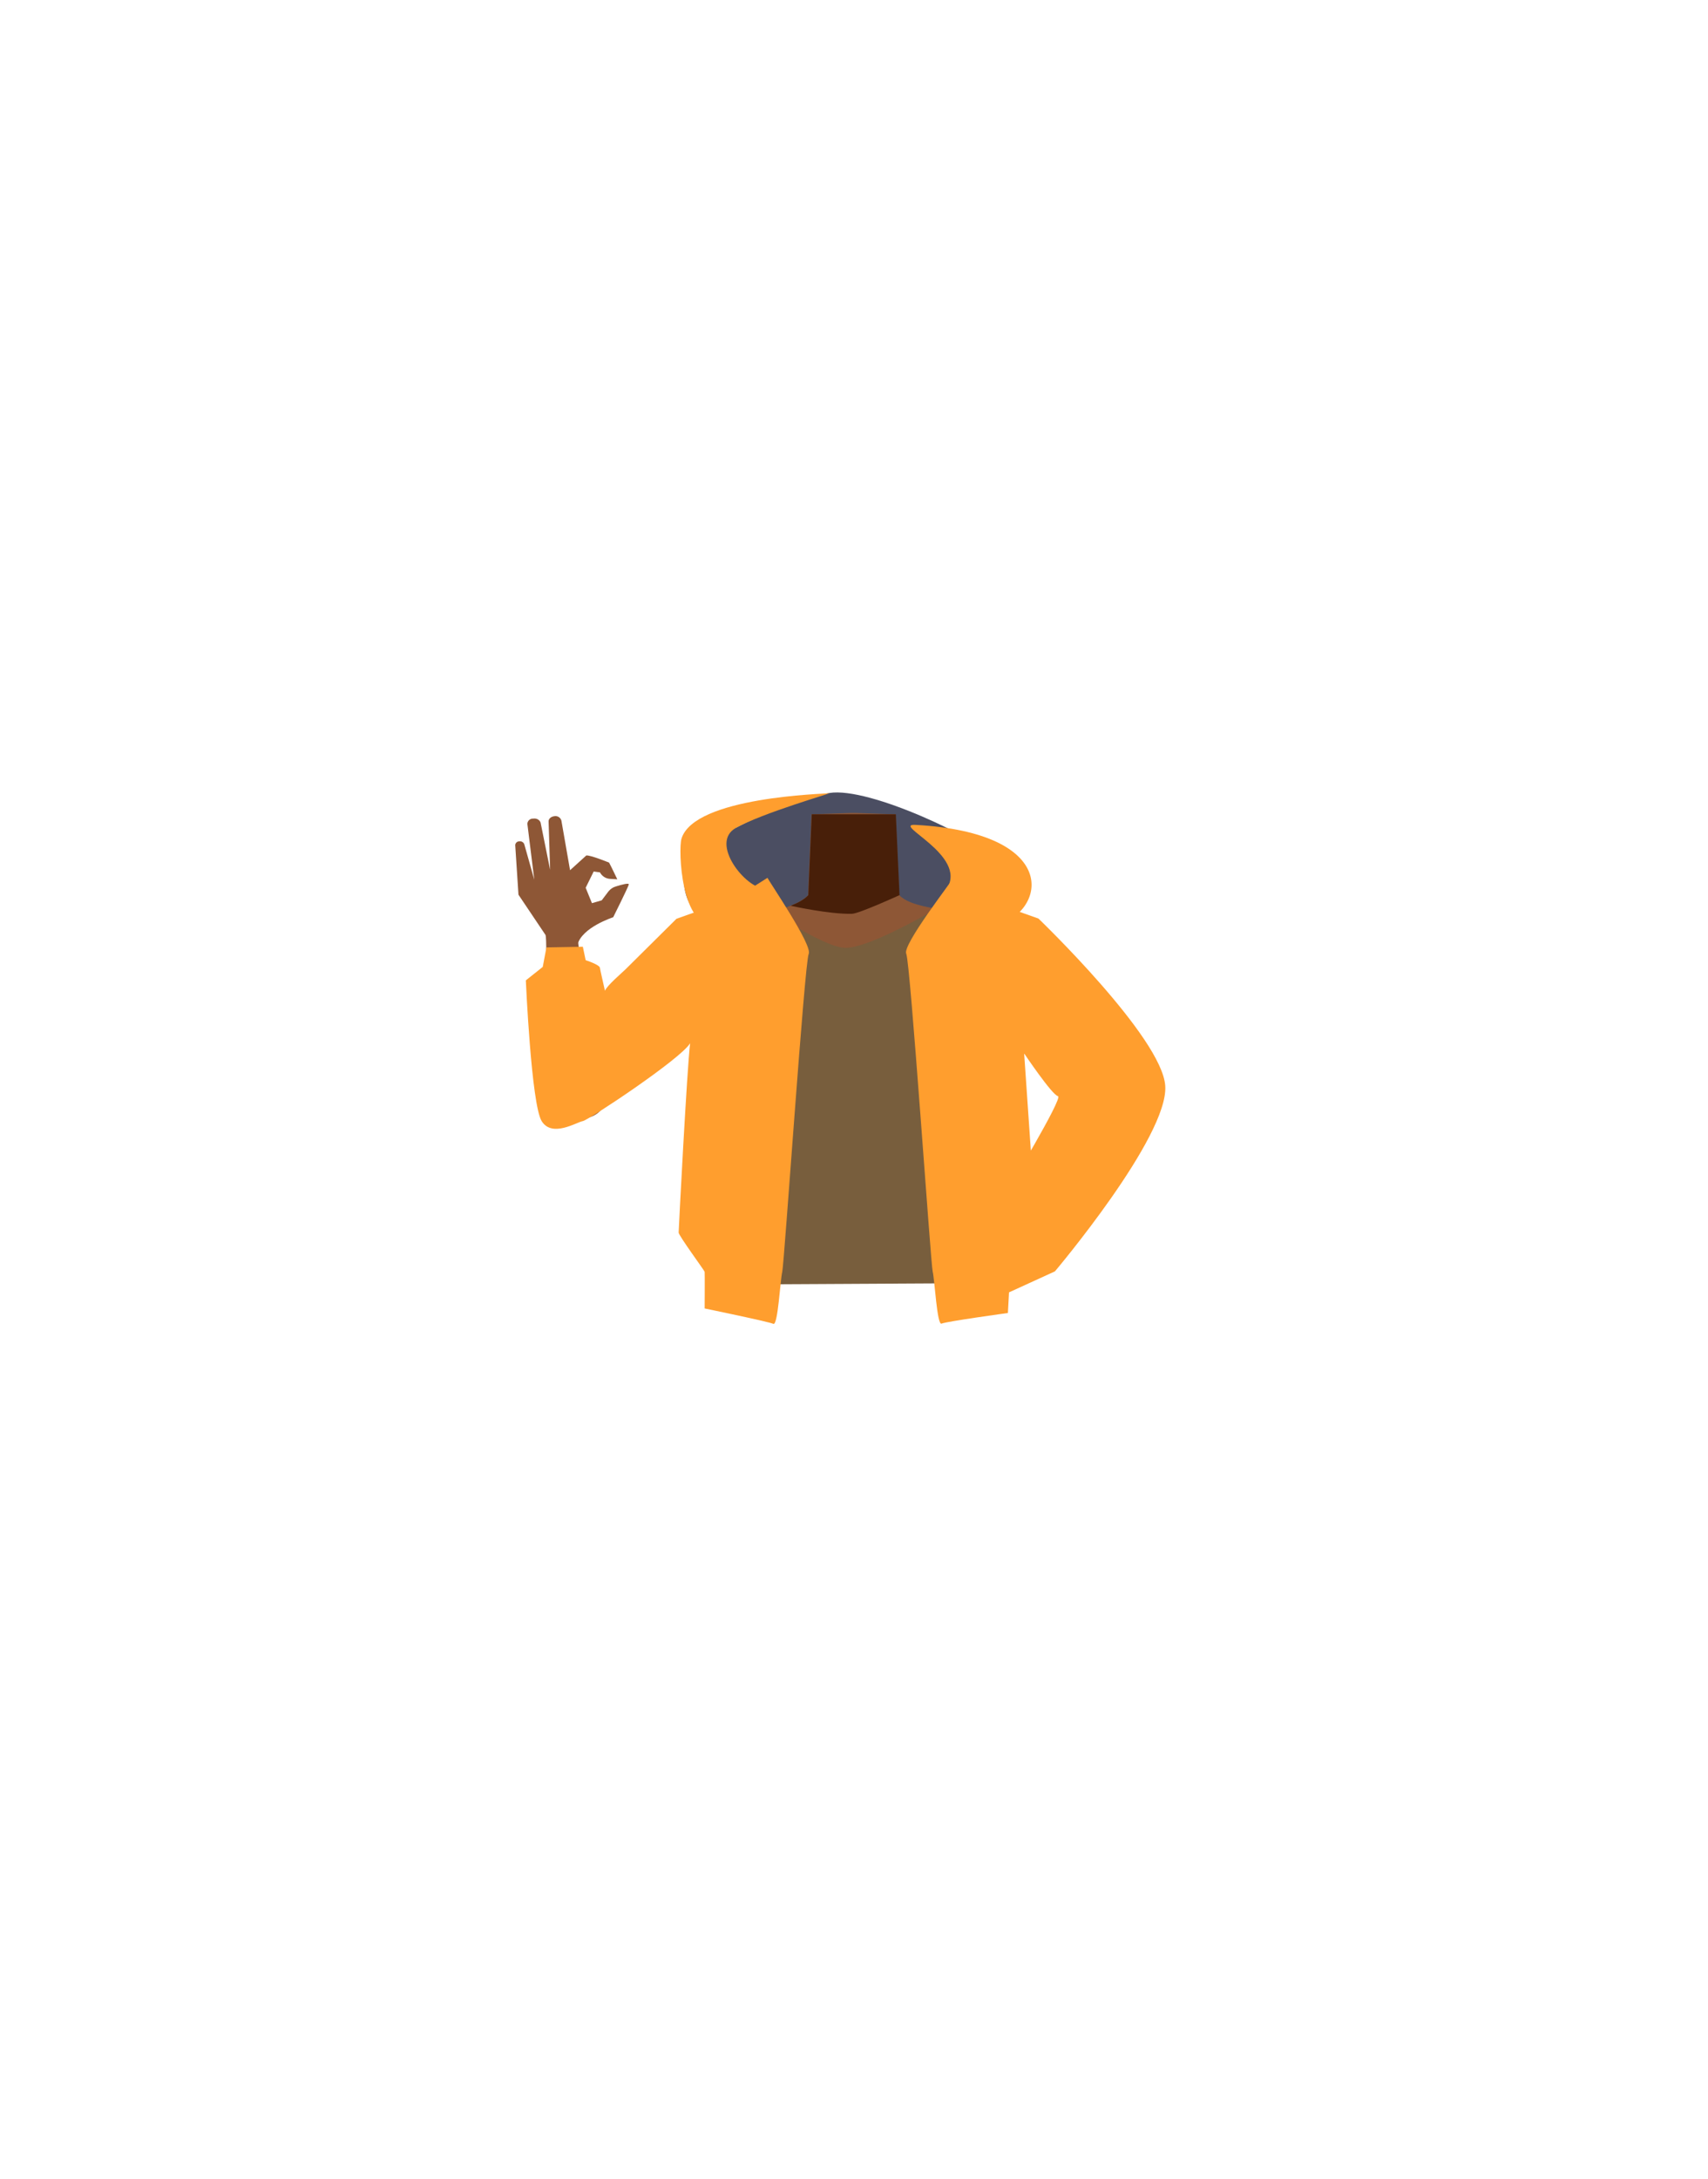 <?xml version="1.0" encoding="utf-8"?>
<!-- Generator: Adobe Illustrator 26.0.1, SVG Export Plug-In . SVG Version: 6.00 Build 0)  -->
<svg version="1.1" id="Calque_1" xmlns="http://www.w3.org/2000/svg" xmlns:xlink="http://www.w3.org/1999/xlink" x="0px" y="0px"
	 viewBox="0 0 788 1005" style="enable-background:new 0 0 788 1005;" xml:space="preserve">
<style type="text/css">
	.st0{fill:#D68F72;}
	.st1{fill:#AD6542;}
	.st2{fill:#4B4E62;}
	.st3{fill:#FF9E2E;}
	.st4{fill:#8E5736;}
	.st5{fill:#481F09;}
	.st6{fill:#785E3D;}
</style>
<g id="Calque_1_00000165918863909943410580000000292529789984097681_">
	<g id="Calque_12">
		<path class="st0" d="M465.8,459.5c0,0-0.1,3.9-9.3,10c-10.9,7.3-6.9,21.4-8.4,28.7c-1,4.9-9.9,17.3-13.7,16.6
			c-10.8-2-16.9-16.2-26.7-20.4c-5.7-2.4-8.2-4.7-13.7-2c-5.5-2.8-8-0.5-13.7,2c-9.8,4.2-15.8,18.5-26.7,20.4
			c-3.9,0.7-12.7-11.7-13.7-16.6c-1.5-7.3,2.5-21.4-8.4-28.7c-9.2-6.1-11.6-11-11.6-11c-7-17.1-6.1-26.7,3.9-29.7s29.4-7,38.6-10.1
			c4.7-1.6,8.5-3.4,10.6-5.8l1.6-37.3l18.3-0.6h2.2l14.3,0.5l4,0.1l0.7,15.7l0.6,12.9v0.5l0.4,8.2c0.4,0.5,0.9,0.9,1.5,1.3
			c2.7,2,6.8,3.2,11.6,4.2c6.5,1.3,30.5,8,37.8,9.4c3.1,0.6-2.8-0.9,0,0C475.8,430.6,472.8,442.4,465.8,459.5z"/>
		<path class="st1" d="M416.5,414.1c-5.4,4.2-18.8,11.4-21.3,12.6c-8.2,3.9-28.3-5-32.8-8.1c4.7-1.6,8.5-3.4,10.6-5.8l1.6-37.3h38.8
			l1.2,28.5v0.5l0.4,8.2C415.4,413.2,415.9,413.7,416.5,414.1z"/>
	</g>
</g>
<g id="Calque_9">
	<path class="st2" d="M360.6,443.9c-2.2,0.3-37.9-16.5-43.2-28.8s0.4-30.3,22.1-33.4c0,0,24.6-13,43.1-16s69.2,21.3,79,31.4
		s9.9,28.5-1.8,29.7s-23.4,10.8-43.6,11.8S360.6,443.9,360.6,443.9z"/>
	<path class="st3" d="M422.4,380.4c-11.5-0.6,24.1,13.9,14.5,29.3s2.2,23.3,23,17.1C483,419.8,489.2,384.1,422.4,380.4z"/>
	<path class="st4" d="M481.9,456.8c-4,9.8-16.2,6.5-25.5,12.7c-10.9,7.3-6.9,21.4-8.4,28.7c-1,4.9-9.9,17.3-13.7,16.6
		c-10.8-2-16.9-16.2-26.7-20.4c-5.7-2.4-8.2-4.7-13.7-2c-5.5-2.8-8-0.5-13.7,2c-9.8,4.2-15.8,18.5-26.7,20.4
		c-3.9,0.7-12.7-11.7-13.7-16.6c-1.5-7.3,2.5-21.4-8.4-28.7c-9.2-6.1-21.4-2.9-25.5-12.7c-7-17.1,14.5-27,24.4-30
		c11-3.3,25-5.5,34.4-9.1c3.5-1.4,6.4-3,8.1-4.9l1.6-37.3l18.3-0.6h2.2l14.3,0.5l4,0.1l0.7,15.7l0.6,12.9l0.4,8.7
		c2.5,2.7,7.2,4.3,13,5.5c6.5,1.3,14.2,2.1,21.5,3.5c3,0.5,6,1.2,9,2.1C468.5,426.8,488.9,439.7,481.9,456.8z"/>
	<path class="st5" d="M415,412.8c0,0-18.6,8.5-21.9,8.6c-10.4,0.3-28.3-3.7-28.3-3.7c3.5-1.4,6.4-3,8.1-4.9l1.6-37.3h38.8l1.3,28.5
		L415,412.8z"/>
	<path class="st0" d="M438.6,442.8c1.6,17.1,14.8,20.8,21.9,26.4c11.3,8.8,25.7,32.8,34.3,43.2c4.1,4.9,15.8,15.2,25.5,10.1l0,0
		c12.1-7,6.3-18.1,3-23.1c-6.8-10.2-25.3-30.4-30.1-41.3c-3.6-8.1-5-16.7-19.3-25.2c0,0-13.9-9.3-25.7-4.8
		C440.6,430.9,437.9,435.8,438.6,442.8L438.6,442.8z"/>
	<path class="st0" d="M517.8,500.9c13.4,5.4,9.9,14.6,7.7,19.2c-2.3,5-37.9,48.2-46.9,60.3c-5.1,6.8-7.6,10.6-13.1,8.6
		c-5-1.8-4.9-5.6-1.8-12.8c15.8-36.8,15.8-43.2,31.8-68.6C502.3,496.7,514.4,499.5,517.8,500.9z"/>
	<path class="st0" d="M348.7,447.1c-4.3,16.8-18,19.2-25.9,24c-12.6,7.7-32.1,21.1-42.5,30.5c-4.9,4.4-15.7,21.8-24.3,15.8l0,0
		c-10.6-8.2-2.9-18.6,1.3-23.2c8.6-9.4,28.3-26.9,34.9-37.2c4.9-7.7,7.6-16.1,23.1-23.2c0,0,15.3-7.9,26.2-2.3
		C348.6,435.1,350.5,440.2,348.7,447.1z"/>
	<path class="st4" d="M265.6,516.4c15-0.9,13.8-10,14.7-14.8c0.2-1.2-11.5-40.6-13.8-70c-0.6-7.9-2-12-8.1-11.8
		c-5.5,0.2-6.7,3.2-6.6,6.4c0.5,31.2,1.4,21.5-2,78.9C249,519.8,261.8,516.6,265.6,516.4z"/>
	<path class="st4" d="M280.7,411.1c0.9-1.1,2-1.9,3.4-2.3c2.5-0.8,6.2-1.8,6-0.9c-0.4,1.5-7.2,15.1-7.2,15.1s-14.4,4.6-16.5,12.7
		c-0.5,2-13.7,1.3-13.7,1.3l-1-5.8l-12.5-18.6l-1.5-22.9c0.1-1,0.9-1.7,1.8-1.7l0,0c1-0.2,2.1,0.4,2.4,1.4l4.6,16.3l-3.2-25.8
		c0.1-1.4,1.2-2.4,2.6-2.4h0.2c1.4-0.2,2.8,0.5,3.3,1.8l4.4,21.8l-0.7-22.2c-0.1-1.2,1-2.3,2.6-2.5l0,0c1.5-0.3,2.9,0.6,3.3,2
		l4,22.9l7.5-6.8c2-0.2,10.5,3.3,10.5,3.3c0.5,0.8,3.8,7.7,3.8,7.7l-3.3-0.2c-1.8-0.1-3.4-1-4.4-2.5l-0.3-0.5l-2.9-0.4l-3.7,7.5
		l2.9,7.1l4.5-1.3L280.7,411.1z"/>
	<path class="st6" d="M284.3,454.3l36.2,20.9l7.4-2v119.2l129.9-0.7l-5.6-124.1l14.9,21.5l38.5-22.5L474.3,426l-37.9-9.5
		c0,0-34.5,20.9-46.5,20.6c-10.7-0.2-41.2-21.4-41.2-21.4l-36.5,10.1L284.3,454.3"/>
	<path class="st3" d="M330.4,426.8c13.1-1.4,22.5-17,22.5-17c-8.9,0-25.7-21.1-13.4-28s45-16.3,43.1-16s-62.4,1.6-68.2,21
		C312.9,391.9,314.1,428.5,330.4,426.8z"/>
	<path class="st3" d="M339.7,413.9l-27.6,9.8L288.6,447c-1.3,1.3-8.7,7.6-9.5,9.9c-0.6-2.8-2.3-10-2.3-10.5c0-1.5-6.6-3.6-6.6-3.6
		l-1.3-6.2l-16.8,0.3l-1.7,9l-7.8,6.2c0,0,2.5,57.1,7.3,64.9c4.8,7.8,16.3,0.4,19,0c2.5-0.4,45.1-28.6,49.5-35.9
		c-1.4,10.9-5.3,85.9-5.3,87.3s11.9,17.5,12,18.1s0,16.9,0,16.9s29.6,6.1,31.7,7.1s3.2-20.5,4.1-24s10.3-142.6,12.2-146.6
		s-18.4-33.5-19-35.1L339.7,413.9z"/>
	<path class="st3" d="M439.8,404.8c-0.6,1.6-23.6,31-21.7,35s11.3,143.1,12.2,146.6s2,25,4.1,24s30.6-4.9,30.6-4.9s1-18.6,1.1-19.2
		s12-16.5,12-18.1s-5.6-82.4-5.6-82.4s12.9,19.2,15.6,19.7s-24.8,45.8-20,38s-5.9,54-5.9,54l24.5-11.2c0,0,52.4-62,50.9-85.5
		c-1.4-22.4-58.5-77.2-58.5-77.2l-27.6-9.8L439.8,404.8z"/>
</g>
</svg>
